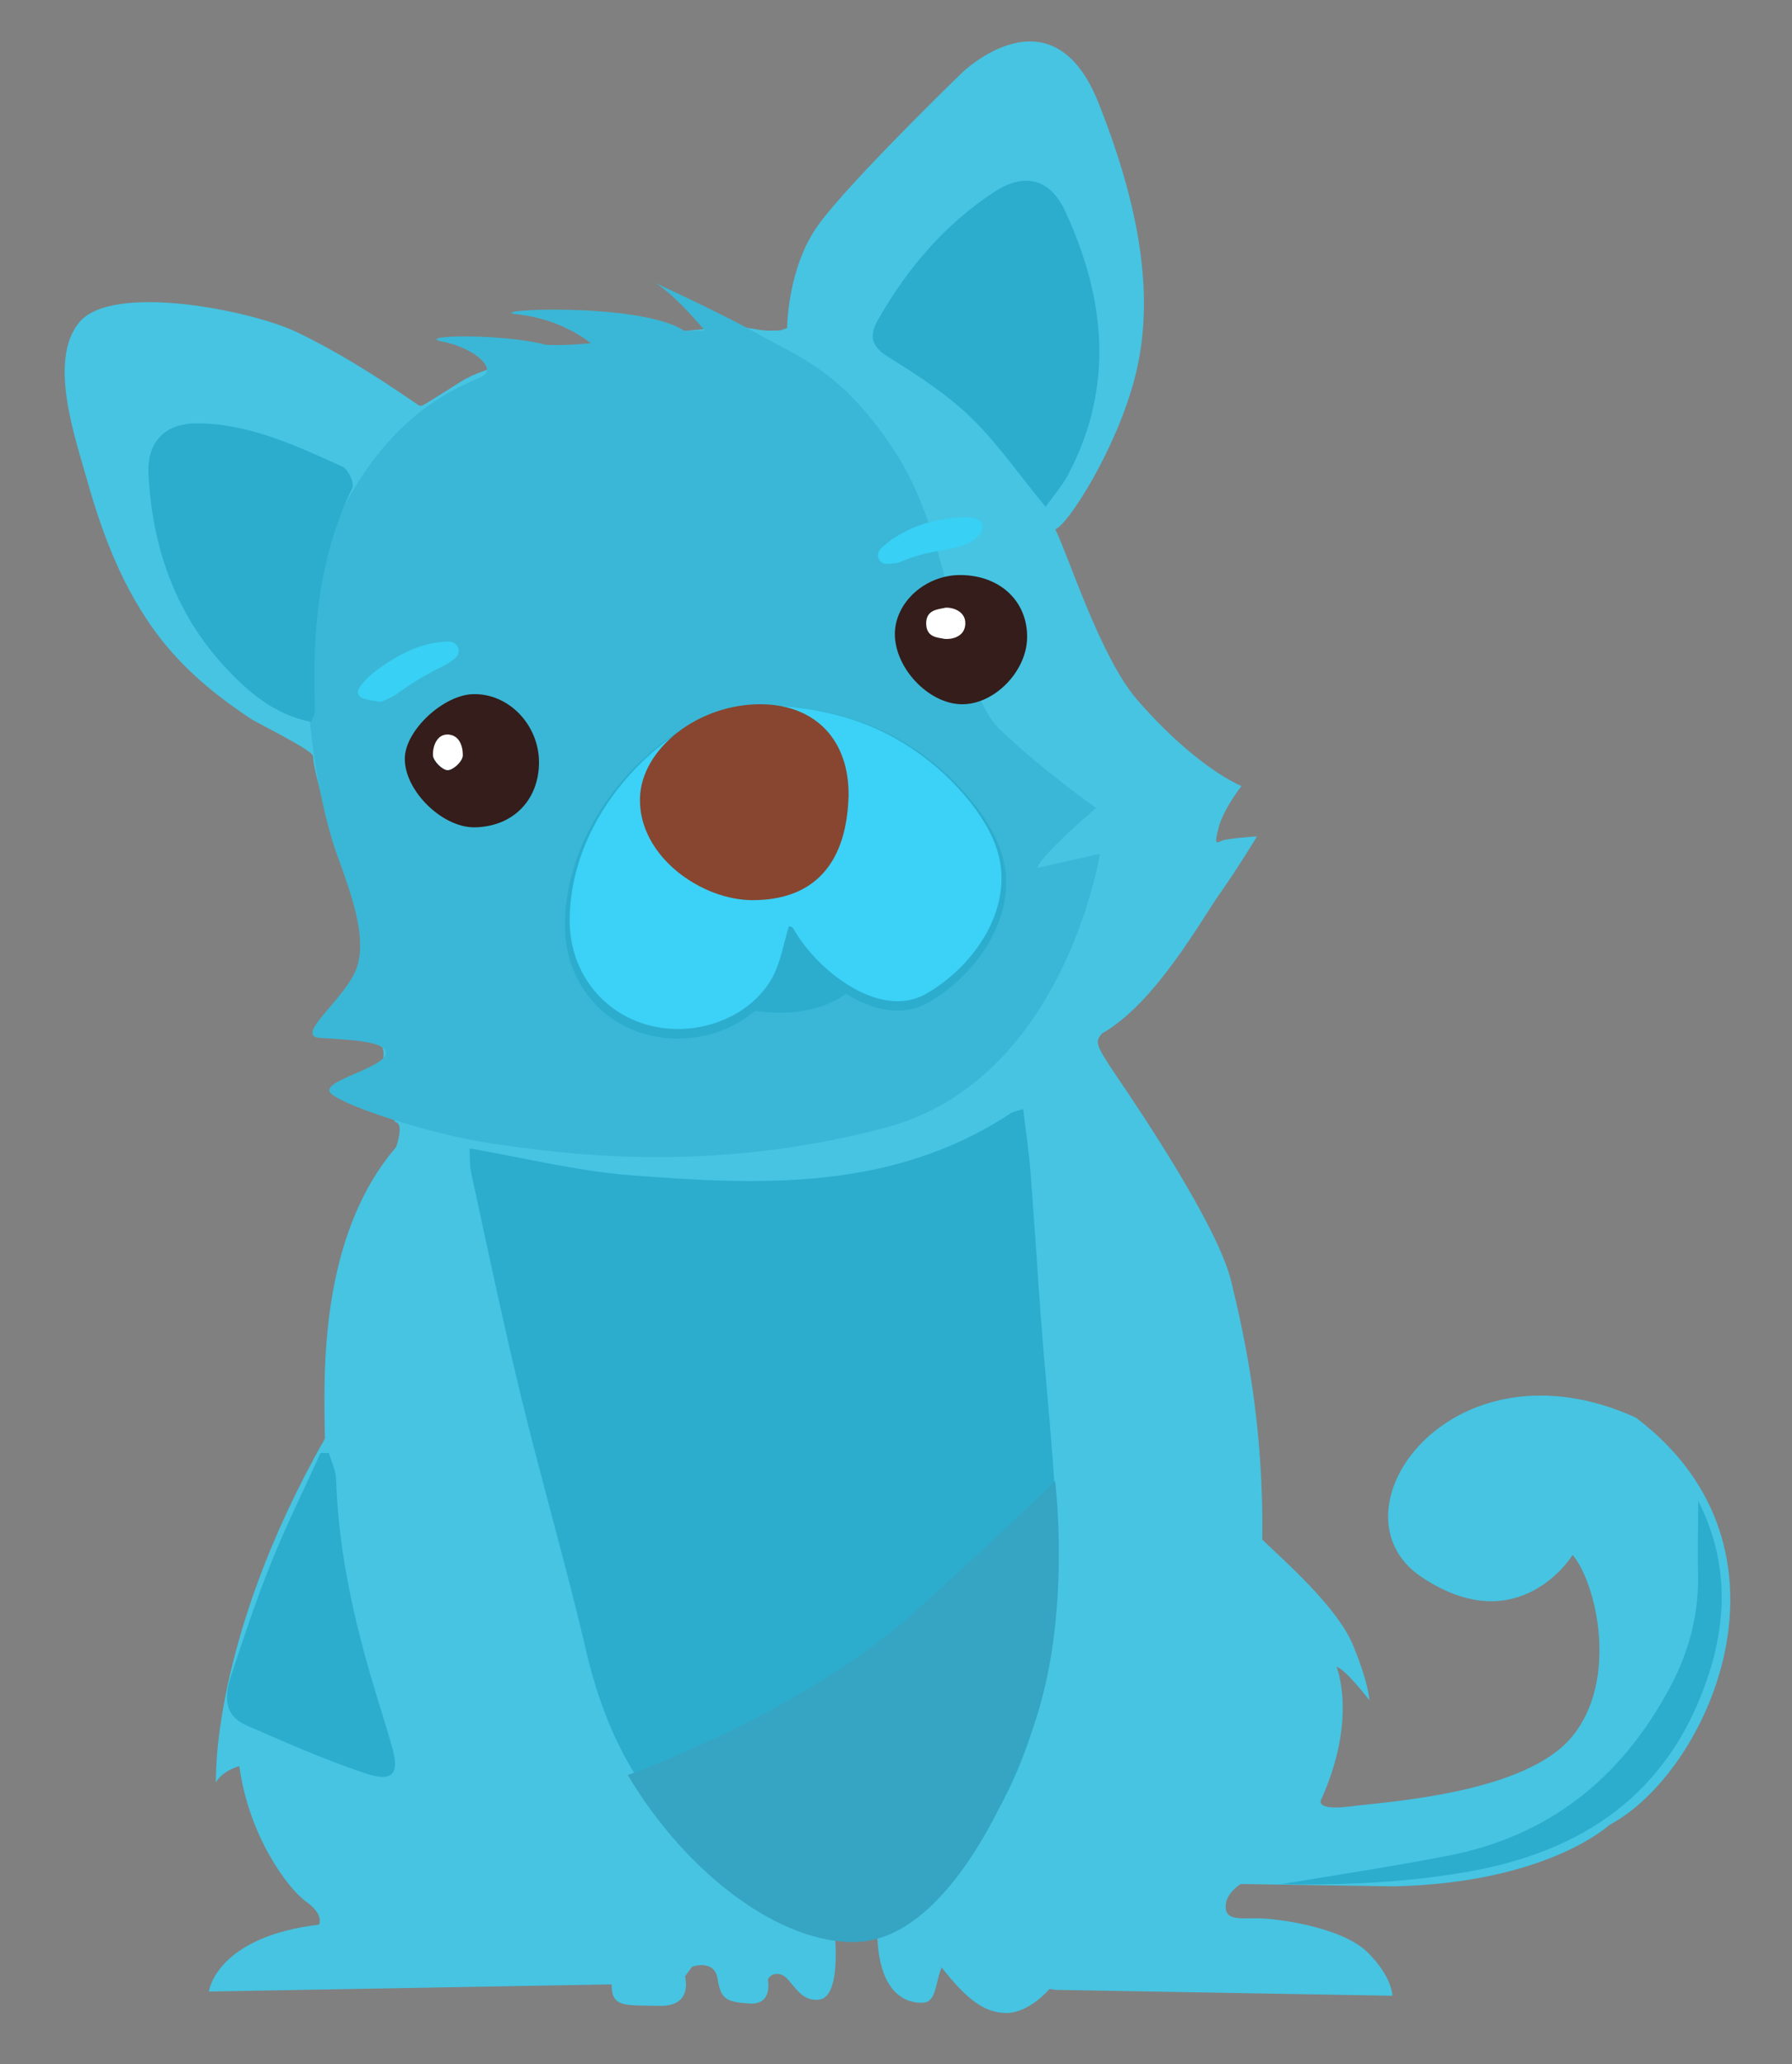 <?xml version="1.0" encoding="utf-8"?>
<!-- Generator: Adobe Illustrator 18.1.1, SVG Export Plug-In . SVG Version: 6.00 Build 0)  -->
<svg version="1.1" id="Layer_1" xmlns="http://www.w3.org/2000/svg" xmlns:xlink="http://www.w3.org/1999/xlink" x="0px" y="0px"
	 viewBox="0 0 852.1 981.1" enable-background="new 0 0 852.1 981.1" xml:space="preserve">
<rect x="0" y="0" width="852.1" height="981.1" fill="#808080" stroke="none"/>
<g>
	<path fill="#46C4E2" d="M99.3,946.5c0,0,3.3-25.9,52.4-31.8c0,0,2.6-4.7-6-10.8s-27.3-30.9-31.9-64.5c0,0-8,2-11.1,7.7
		c0,0-2.8-67.2,51.8-163.4c-0.6-30.7-2.8-95.9,33.9-138.6c0,0,3.7-10.5,0-11.7c-3.7-1.1-6.5-28.5-6-32.7c0.6-4.3-14.2-30.7-10-38.1
		c4.3-7.4-3.4-38.4-7.7-48.7c-4.3-10.2-15.4-45-15.9-54.6c-0.2-2.8-26.7-15.8-29.6-17.7c-14.4-9.6-27.9-20.3-39.1-33.5
		c-19.5-22.9-30.7-51.3-38.7-80c-5.5-19.7-18.6-56.4-3.9-74.7c15.7-19.4,82.3-5.7,103.3,4.3c18.5,8.8,36.2,19.9,53.1,31.4
		c1.2,0.8,2.5,1.7,3.7,2.5c1.8,1.3,2.2,1.8,4.4,0.5c5.6-3.4,11.1-6.9,16.6-10.4c5-3.2,10.8-5.3,16.5-7.1c11.5-3.7,23.4-5.6,35.2-8.1
		c11.2-2.3,22.4-4.5,33.7-6.3c11.5-1.8,23-3.2,34.6-4.1c3-0.3,6.1-0.4,9.1-0.5c4-0.1,7.9,0.1,11.8,0.9c1.2,0.2,2.4,0.4,3.5,0.5
		c2,0.2,4,0.2,6,0.1c0.7,0,1.5-0.1,2.2-0.1l3.1-1.1c0,0,0-28.5,14.8-49s68.3-72.3,68.3-72.3s42.7-41.6,64.9,14.2
		s26.2,97.3,17.1,131.5s-31.9,69.5-37.6,71.2c6.8,14.2,21.6,60.9,38.7,80.8s35.9,35,49.8,41.3c0,0-8.5,10.8-10.8,19.6
		c-2.3,8.8-1.1,7.4,1.7,6.3c2.8-1.1,16.5-2,16.5-2s-8.3,13.9-17.4,26.8c-9.1,12.8-31,52.7-56.4,66.9c-2.8,4-4,4,7.4,20.8
		c11.4,16.8,47.8,70.9,54.1,96.8c6.3,25.9,15.6,67.8,14.8,122.9c10.2,9.9,35.7,31.9,43.3,50.5c7.6,18.6,7.6,25.8,7.6,25.8
		s-11-14.4-15.6-15.9c0,0,10.2,24.3-7.2,63c0,0-3.8,5.7,14,3.4c17.8-2.3,82.7-6.1,105.1-33c22.4-26.9,11.8-72.9,0.4-86.5
		c0,0-25.4,41.4-71.7,10.6c-46.3-30.7,13.7-115.8,101.7-75.9c83.1,62.6,34.2,168.9-12.5,193.6c0,0-29.6,27.7-102.8,29.2l-72.5-1.1
		c0,0-7.2,4.2-7.2,10.6c0,6.5,5.7,5.7,15.2,5.7s39.8,4.2,52,15.9c12.1,11.8,12.1,20.9,12.1,20.9L502,945.7l-3-0.4
		c0,0-9.5,11.4-20.5,11.4s-19.7-7.6-30.7-21.6c-3,6.1-2.3,16.3-8.7,16.7c-6.5,0.4-21.3-2.3-22-33l-20.1,1.1c0,0,3,28.8-7.2,30.4
		c-10.2,1.5-13.3-10.2-18.2-11.8s-6.5,2.3-6.5,2.3s2.7,12.1-8.7,11.4s-13.7-2.3-15.2-11.8c-1.5-9.5-12.1-5.7-12.1-5.7l-3.4,4.6
		c0,0,4.2,14.4-12.1,14s-22.8,1.1-22.8-10.2L99.3,946.5z"/>
	<path fill="#3AB7D6" d="M523,405.8c0,0-16.8,107.4-101.8,130.1s-156.4,12.1-187.1,7.6s-75.2-19.4-77.4-24.7
		c-2.3-5.3,24.3-11,26.6-17.5s-17.8-7.2-31.1-8c-13.3-0.8,13.7-19.7,17.8-34.5c4.2-14.8-3-33.8-10.2-53.9
		c-7.2-20.1-26.6-100.6,0-156.7s63.4-65.7,69.8-69.5c6.5-3.8-4.2-13.3-19-16.3c-14.8-3,27.7-4.2,49,1.5c11.4,0.4,21.3-0.8,21.3-0.8
		s-13.3-11.3-34.2-13.6c-20.9-2.3,57.7-6.3,78.6,7.7c4.9,0,9.9,0,9.9,0s-16.7-20.3-25.8-23.7c0,0,35.3,16.1,52.4,26
		c17.1,9.9,39.5,16.6,65.3,57.6s27.7,109.6,48.2,129.4c20.5,19.7,45.9,37.5,45.9,37.5s-24.7,20.9-28.1,28.5L523,405.8z"/>
	<path fill="#2CADCE" d="M477.7,411.3c-1.7-9.2-6.3-18.7-14.2-28.8c-16.3-20.8-38.8-35.8-63.3-42.2c-12.3-3.2-23.2-4.8-33.5-4.8
		c-20.9,0-39.2,6.8-56,20.9c-26.4,22.2-42.2,53.4-42.1,83.6c0.1,30.6,23.2,53.6,53.7,53.6c1.5,0,3-0.1,4.5-0.2
		c12.3-0.9,23.7-5.6,32.2-13c6.8,1.1,27.5,3.2,43.3-8.1c7.7,4.8,16.1,8,24.5,8c5.2,0,10.1-1.3,14.5-3.8
		C463,464.3,482.5,438,477.7,411.3z"/>
	<path fill="#2CADCE" d="M223.3,545.8c26,4.5,50.8,10.7,75.8,12.7c62.7,4.9,125.4,7.6,181.5-29.4c1.2-0.8,2.9-1,5.9-2
		c1.2,10.3,2.8,20.1,3.5,29.9c1.8,22.9,3.2,45.9,4.9,68.9c2.5,32.6,6,65.1,7.5,97.8c1.6,33.7-1.3,67.2-11.8,99.4
		c-8.2,25-19.6,48.7-39.7,66.3c-10.7,9.4-23.2,17-35.9,23.6c-5.2,2.7-13.7,2.5-19.4,0.2c-17.1-6.9-34.9-13.4-49.9-23.8
		c-36.3-25-56.7-61-66.7-103.7c-9.5-40.7-21.2-80.8-31.1-121.4c-8.6-35.3-16-70.8-23.7-106.2C223.2,553.7,223.5,549.1,223.3,545.8z"
		/>
	<path fill="#2CADCE" d="M497.2,240.9c-12.8-15.5-22.8-30.1-35.2-42.2c-11.3-10.9-24.8-19.9-38.3-28.2c-8.4-5.1-11.3-9.5-6.2-18.5
		c13.9-24.5,31.8-45.4,55.3-60.8c14.4-9.4,26.6-6.3,33.8,9.4c19,41.3,23.4,83.1,1.3,125C505.2,230.7,501.3,235.1,497.2,240.9z"/>
	<path fill="#2CADCE" d="M147.9,343.1c-17.6-3.5-30.1-14.4-41-26.2c-23.7-25.6-34.5-57-36.3-91.5c-0.8-15.5,7.9-24.3,23.4-24.2
		c24.9,0.2,46.9,10.7,68.9,20.6c2.7,1.2,5.7,7.9,4.6,10.2c-16.4,33.7-19.1,69.6-17.7,106.2C149.8,339.3,149,340.4,147.9,343.1z"/>
	<path fill="#2CADCE" d="M156.4,690.6c1.2,4.2,3.3,8.3,3.4,12.5c1.2,37.6,10.1,73.8,21.4,109.7c1.9,6.2,3.8,12.4,5.5,18.6
		c3.2,11.7-0.1,15.6-12.6,11.5c-19.4-6.4-38-14.7-56.7-22.8c-11.7-5.1-10.4-14.9-7.4-24c6-18.2,12.1-36.5,19.3-54.3
		c7-17.3,15.4-34.2,23.1-51.2C153.7,690.5,155.1,690.6,156.4,690.6z"/>
	<path fill="#2CADCE" d="M807.5,713.3c15.1,29.8,13.4,58.8,3.7,86.3c-18.6,52.8-58.1,80.2-112.9,89.9c-27.2,4.8-54,6.2-81.3,6.1
		c-3.8,0-7.6-0.3-11,0.4c27.5-4.6,55-8.7,82.3-14c48.4-9.3,82.9-37.1,105.9-80.3c9.4-17.6,14-36.1,13.2-56
		C807.2,735.7,807.5,725.5,807.5,713.3z"/>
	<path fill="#341D1A" d="M256.3,362.2c0,18.1-12.4,30.7-30.6,31c-15.6,0.2-33.7-17.8-33.2-33.1c0.4-13.2,18.5-30,32.7-30.2
		C241.9,329.6,256.2,344.4,256.3,362.2z M213.2,349.1c-3.6,4.5-7.5,7.4-7.3,9.9c0.2,2.7,4.3,6.9,6.9,7c2.5,0.1,6.9-4,7.2-6.6
		C220.3,356.9,216.5,353.8,213.2,349.1z"/>
	<path fill="#341D1A" d="M456.7,273.3c18.8,0.1,31.9,12.4,31.7,29.7c-0.2,16.3-15.9,32.1-31.4,31.7c-15.7-0.4-31.5-17.3-31.5-33.4
		C425.6,286.2,440.1,273.2,456.7,273.3z M459,296.5c-4.3-3.5-7.5-8-9.7-7.6c-3.3,0.7-6,4.8-8.9,7.5c2.9,2.6,5.5,6.6,8.7,7.2
		C451.5,304,454.7,299.8,459,296.5z"/>
	<path fill="#FFFFFF" d="M213.2,349.1c6.3,0.4,7.1,7.8,6.8,10.3c-0.3,2.7-4.7,6.7-7.2,6.6c-2.5-0.1-6.7-4.3-6.9-7
		C205.6,356.5,206.9,348.7,213.2,349.1z"/>
	<path fill="#FFFFFF" d="M459,296.5c-0.2,6.7-7.5,7.5-9.9,7.1c-3.2-0.6-8.6-0.6-8.7-7.2s5.6-6.8,8.9-7.5
		C451.5,288.4,459.3,289.8,459,296.5z"/>
	<path fill="#3CD1F6" d="M375.1,440.3c-2.5,7.8-3.6,16.1-7.5,23.6c-7.8,14.9-24.3,23.7-40.9,25c-30.9,2.3-55.7-20.4-55.8-51.2
		c-0.1-31.9,17.3-61.7,41.3-81.8c26.5-22.2,54.6-24.2,87.4-15.6c24.5,6.5,46.5,21.6,62.1,41.4c6.4,8.2,11.9,17.5,13.8,27.8
		c4.6,25.6-13.9,50.8-35.3,62.9c-22,12.4-51.3-11.2-62.2-29.8C377.4,441.6,377,440.3,375.1,440.3z"/>
	<path fill="#884630" d="M403.5,378.2c-1,35.4-19.3,49.5-45.3,49.6c-24.5,0.2-54.4-20.7-53.9-48.2c0.4-23.8,28-45.3,58-44.9
		C387.9,335.1,403.8,351.8,403.5,378.2z"/>
	<path fill="#36A4C3" d="M298.5,843.6c0,0,84.4-29.6,139.4-80.1c55-50.5,63.8-59.6,63.8-59.6s8,63.4-9.9,115.4
		c-17.9,52-48.1,102.1-84,103.6C371.9,924.5,326.8,891.1,298.5,843.6z"/>
	<path fill="#38D0F5" d="M181.2,333.6c-2.8-0.5-5.5-0.7-8-1.5c-3.3-1-3.9-3.2-1.8-6c2.8-3.9,6.5-6.8,10.4-9.5
		c7.8-5.4,16.1-9.7,25.6-11.2c1.9-0.3,3.8-0.5,5.7-0.5c2.1,0,4,0.8,4.8,3.1c0.7,2.1-0.3,3.8-1.8,5.1c-1.9,1.5-3.8,2.8-6,3.8
		c-7.7,3.7-14.8,8.1-21.7,13.1C186.2,331.6,183.6,332.4,181.2,333.6z"/>
	<path fill="#38D0F5" d="M426.3,255c8.8-5.5,18.4-8.3,28.8-8.9c1.7-0.1,3.5-0.3,5.2-0.2c1.2,0,2.5,0.2,3.6,0.5
		c3.4,1.1,4.3,4.2,2.3,7.1c-1.8,2.5-4.4,4.2-7.2,5.3c-3,1.1-6.2,2-9.4,2.5c-7.3,1.1-14.3,2.6-21.1,5.6c-1.9,0.9-4.3,0.9-6.5,1.1
		c-1.9,0.1-3.4-0.7-4.2-2.6c-0.8-1.9-0.1-3.6,1.3-4.9c1.3-1.3,2.7-2.4,4.1-3.5C424.2,256.2,425.3,255.6,426.3,255z"/>
</g>
</svg>
